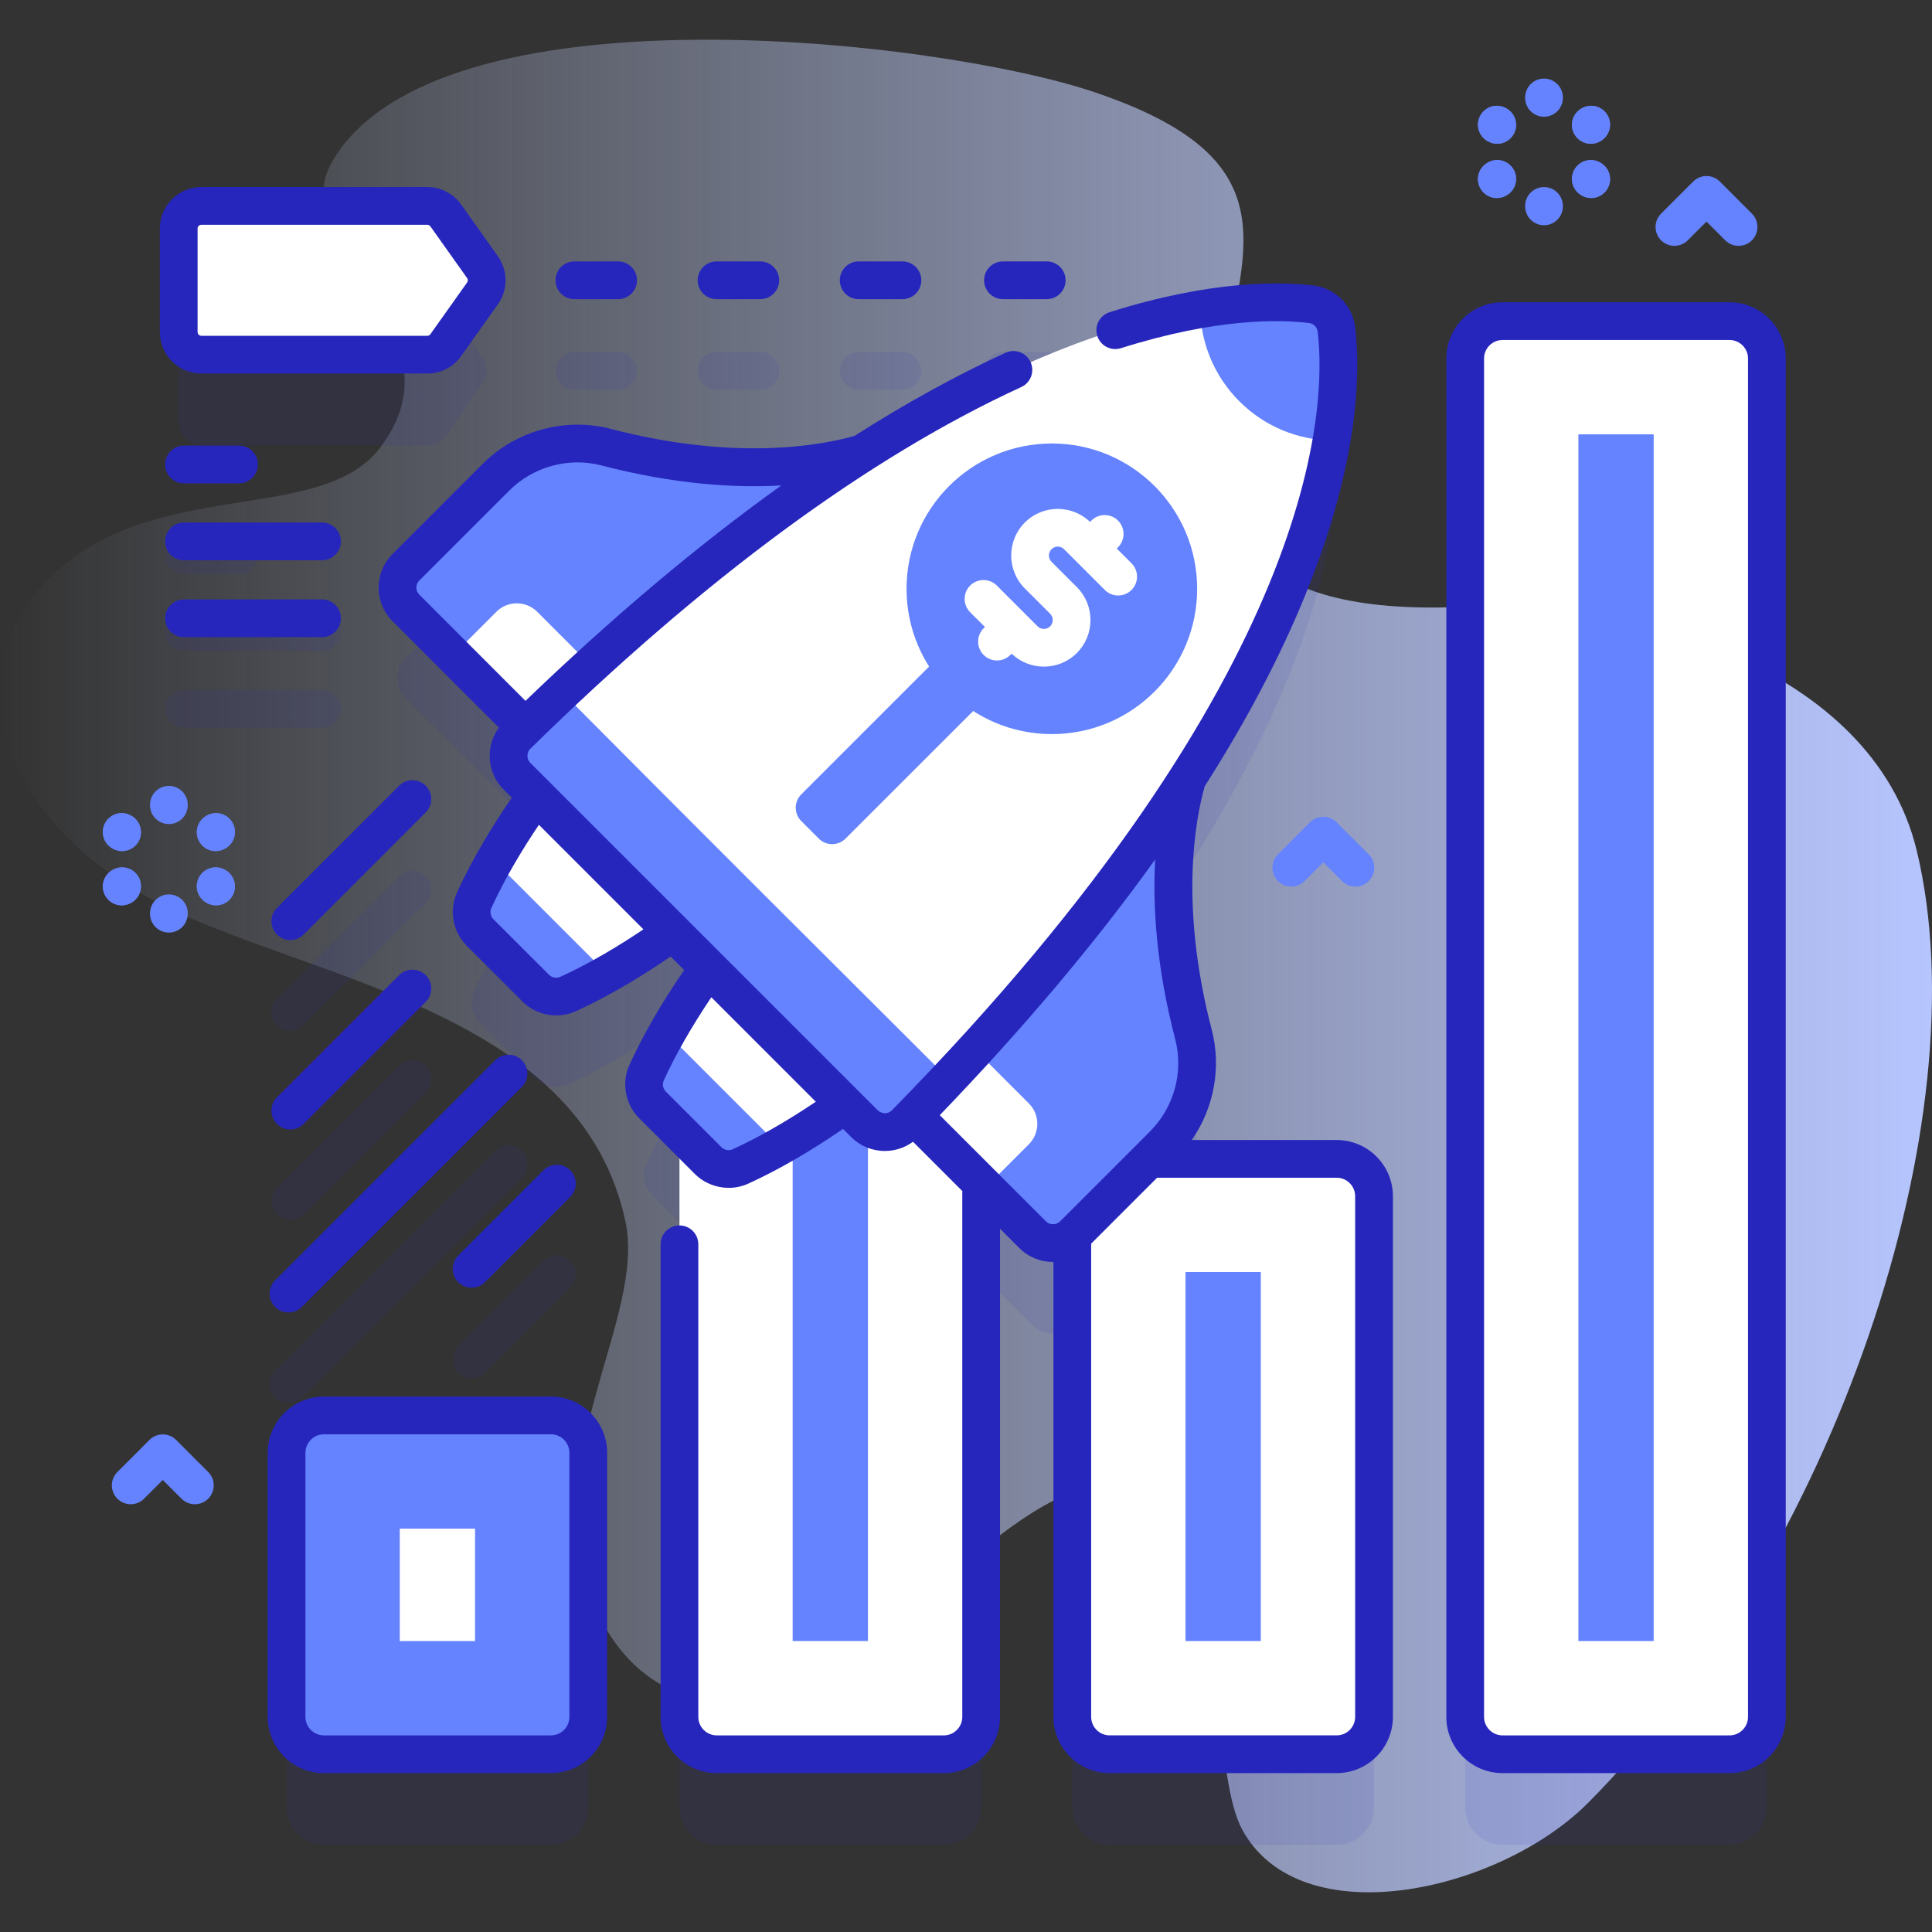 <svg id="Capa_1" enable-background="new 0 0 512 512" height="512" viewBox="0 0 512 512" width="512" xmlns="http://www.w3.org/2000/svg" xmlns:xlink="http://www.w3.org/1999/xlink"><rect x="0" y="0" width="512" height="512" fill="#333333" stroke="none"/><linearGradient id="SVGID_1_" gradientUnits="userSpaceOnUse" x1="0" x2="512" y1="256" y2="256"><stop offset="0" stop-color="#d2deff" stop-opacity="0"/><stop offset="1" stop-color="#b7c5ff"/></linearGradient><g><g><path d="m507.973 225.49c-11.86-49.413-77.96-66.822-117.683-64.764-53.009 2.746-77.026-13.971-65.41-68.016 6.637-30.882 13.319-51.892-34.515-68.18-41.311-14.065-174.561-29.332-202.311 18.234-13.542 23.213 36.303 44.386 12.78 75.75-16.594 22.126-65.768 5.766-92.34 39.917-18.857 24.235-6.975 63.94 42.258 85.004 41.947 17.946 103.652 28.294 114.951 80.037 5.664 25.936-23.241 62.279-8.744 100.454 11.203 29.502 44.939 42.523 89.488-.804 87.902-85.491 69.312 36.572 82.65 61.554 15.28 28.621 68.148 16.908 91.907-7.039 64.961-65.476 104.102-180.762 86.969-252.147z" fill="url(#SVGID_1_)"/></g><g><g><g><g fill="#2626bc" opacity=".1"><g><path d="m118.133 81.093c-1.125-1.584-2.948-2.526-4.892-2.526h-59.878c-3.314 0-6 2.686-6 6v27.421c0 3.314 2.686 6 6 6h59.879c1.943 0 3.766-.941 4.892-2.526l9.738-13.711c1.478-2.081 1.478-4.868 0-6.949z"/><path d="m239.155 93.278h-11.598c-2.762 0-5 2.239-5 5s2.238 5 5 5h11.598c2.762 0 5-2.239 5-5s-2.238-5-5-5z"/><path d="m201.482 93.278h-11.597c-2.762 0-5 2.239-5 5s2.238 5 5 5h11.597c2.762 0 5-2.239 5-5s-2.238-5-5-5z"/><path d="m163.81 93.278h-11.598c-2.762 0-5 2.239-5 5s2.238 5 5 5h11.598c2.762 0 5-2.239 5-5s-2.238-5-5-5z"/><path d="m277.391 93.278h-11.598c-2.762 0-5 2.239-5 5s2.238 5 5 5h11.598c2.762 0 5-2.239 5-5s-2.238-5-5-5z"/><path d="m48.757 152.09h14.582c2.762 0 5-2.239 5-5s-2.238-5-5-5h-14.582c-2.762 0-5 2.239-5 5s2.238 5 5 5z"/><path d="m85.339 162.472h-36.582c-2.762 0-5 2.239-5 5s2.238 5 5 5h36.582c2.762 0 5-2.239 5-5s-2.239-5-5-5z"/><path d="m85.339 182.854h-36.582c-2.762 0-5 2.239-5 5s2.238 5 5 5h36.582c2.762 0 5-2.239 5-5s-2.239-5-5-5z"/></g><path d="m354.223 331.11h-49.654l3.71-3.71c7.656-7.656 10.73-18.792 8.003-29.267-8.988-34.487-4.51-58.061-1.621-67.89 41.103-64.22 41.221-104.859 39.487-118.979-.425-3.463-3.16-6.198-6.623-6.623-14.12-1.733-54.759-1.616-118.979 39.487-9.83 2.889-33.404 7.367-67.89-1.621-10.475-2.727-21.611.346-29.267 8.003l-23.802 23.802c-2.987 2.987-2.992 7.829 0 10.822l31.62 31.62c-.718.699-1.429 1.383-2.151 2.091-3.032 2.976-3.046 7.861-.042 10.865l5.104 5.104c-5.393 7.544-11.761 17.435-16.446 27.748-1.318 2.902-.692 6.32 1.563 8.574l14.728 14.728c2.254 2.254 5.671 2.881 8.574 1.563 10.312-4.685 20.204-11.053 27.748-16.446l9.526 9.526c-5.393 7.544-11.761 17.435-16.446 27.748-1.318 2.902-.692 6.319 1.563 8.573l7.138 7.138v155.024c0 5.47 4.43 9.9 9.9 9.9h60.15c5.47 0 9.9-4.43 9.9-9.9v-141.429l13.642 13.641c2.895 2.895 7.516 2.975 10.518.274v127.514c0 5.47 4.43 9.9 9.9 9.9h60.15c5.47 0 9.9-4.43 9.9-9.9v-137.98c-.003-5.47-4.433-9.9-9.903-9.9z"/><path d="m458.341 109.105h-60.149c-5.469 0-9.902 4.433-9.902 9.902v359.986c0 5.469 4.433 9.902 9.902 9.902h60.149c5.469 0 9.902-4.433 9.902-9.902v-359.986c0-5.469-4.433-9.902-9.902-9.902z"/><path d="m145.994 399.105h-60.148c-5.469 0-9.902 4.433-9.902 9.902v69.986c0 5.469 4.433 9.902 9.902 9.902h60.149c5.469 0 9.902-4.433 9.902-9.902v-69.986c-.001-5.469-4.434-9.902-9.903-9.902z"/></g><g><g><g><path d="m260.013 277.01v177.98c0 5.47-4.43 9.9-9.9 9.9h-60.15c-5.47 0-9.9-4.43-9.9-9.9v-177.98c0-5.47 4.43-9.9 9.9-9.9h60.15c5.47 0 9.9 4.43 9.9 9.9z" fill="#fff"/><path d="m210.063 297.1h19.95v137.79h-19.95z" fill="#6583fe"/></g><g><path d="m364.123 317.01v137.98c0 5.47-4.43 9.9-9.9 9.9h-60.15c-5.47 0-9.9-4.43-9.9-9.9v-137.98c0-5.47 4.43-9.9 9.9-9.9h60.15c5.47 0 9.9 4.43 9.9 9.9z" fill="#fff"/><path d="m275.256 376.023h97.79v19.953h-97.79z" fill="#6583fe" transform="matrix(0 1 -1 0 710.151 61.849)"/></g><g><path d="m458.341 464.895h-60.149c-5.469 0-9.902-4.433-9.902-9.902v-359.986c0-5.469 4.433-9.902 9.902-9.902h60.149c5.469 0 9.902 4.433 9.902 9.902v359.986c0 5.469-4.433 9.902-9.902 9.902z" fill="#fff"/><path d="m268.372 265.023h319.79v19.953h-319.79z" fill="#6583fe" transform="matrix(0 1 -1 0 703.267 -153.267)"/></g></g><g><path d="m145.994 464.895h-60.148c-5.469 0-9.902-4.433-9.902-9.902v-69.986c0-5.469 4.433-9.902 9.902-9.902h60.149c5.469 0 9.902 4.433 9.902 9.902v69.986c-.001 5.469-4.434 9.902-9.903 9.902z" fill="#6583fe"/><path d="m101.025 410.023h29.79v19.953h-29.79z" fill="#fff" transform="matrix(0 1 -1 0 535.92 304.08)"/></g></g><g><g><g fill="#fff"><path d="m150.535 263.426c13.968-6.345 27.177-15.786 34.804-21.696 3.638-2.82 3.966-8.195.711-11.45l-27.233-27.233c-3.255-3.255-8.63-2.927-11.45.711-5.91 7.627-15.351 20.836-21.696 34.804-1.318 2.902-.692 6.32 1.563 8.574l14.728 14.728c2.254 2.253 5.671 2.88 8.573 1.562z"/><path d="m196.226 309.117c13.968-6.345 27.177-15.786 34.804-21.696 3.638-2.82 3.966-8.195.711-11.45l-27.233-27.233c-3.255-3.255-8.63-2.927-11.45.711-5.91 7.627-15.351 20.836-21.696 34.804-1.318 2.902-.692 6.319 1.563 8.574l14.728 14.728c2.254 2.254 5.671 2.88 8.573 1.562z"/></g><g fill="#6583fe"><path d="m130.995 228.15c-1.902 3.37-3.713 6.866-5.324 10.412-1.318 2.902-.692 6.32 1.563 8.574l14.728 14.728c2.254 2.254 5.671 2.881 8.574 1.563 3.546-1.611 7.042-3.422 10.412-5.324z"/><path d="m176.687 273.841c-1.902 3.37-3.713 6.866-5.324 10.412-1.318 2.902-.692 6.32 1.563 8.574l14.728 14.728c2.254 2.254 5.671 2.881 8.574 1.563 3.546-1.611 7.042-3.422 10.412-5.324z"/></g></g><g><path d="m308.279 303.4-23.802 23.802c-2.987 2.987-7.829 2.992-10.822 0l-41.653-41.653 84.463-84.463s-12.272 26.665-.184 73.046c2.728 10.477-.346 21.612-8.002 29.268z" fill="#6583fe"/><path d="m272.659 303.244-11.482 11.482-29.175-29.175 16.893-16.893 23.764 23.764c2.989 2.988 2.989 7.833 0 10.822z" fill="#fff"/><path d="m233.701 118.323-84.463 84.463-41.653-41.653c-2.992-2.992-2.987-7.835 0-10.822l23.802-23.802c7.656-7.656 18.792-10.73 29.267-8.003 46.383 12.089 73.047-.183 73.047-.183z" fill="#6583fe"/><g><path d="m166.131 185.893-16.893 16.893-29.175-29.175 11.482-11.482c2.988-2.988 7.833-2.988 10.822 0z" fill="#fff"/></g></g><g><path d="m347.525 80.64c-19.956-2.45-92.863-1.228-210.47 114.204-3.032 2.976-3.046 7.861-.042 10.865l92.066 92.066c3.004 3.004 7.889 2.99 10.865-.042 115.432-117.606 116.653-190.514 114.204-210.47-.425-3.462-3.16-6.198-6.623-6.623z" fill="#fff"/><g><path d="m148.948 183.429c-3.914 3.678-7.873 7.469-11.893 11.415-3.032 2.976-3.047 7.861-.042 10.865l92.066 92.066c3.004 3.004 7.889 2.99 10.865-.042 3.943-4.017 7.73-7.973 11.405-11.883-34.188-34.085-68.389-68.158-102.401-102.421z" fill="#6583fe"/></g><g><path d="m224.068 222.242c11.647-11.653 37.622-37.626 45.353-45.328-3.927-3.897-7.852-7.796-11.754-11.718l-45.323 45.323c-1.953 1.953-1.953 5.118 0 7.071l4.652 4.652c1.953 1.953 5.119 1.953 7.072 0z" fill="#6583fe"/></g></g><circle cx="278.751" cy="156.037" fill="#6583fe" r="38.508"/><path d="m352.837 116.732c-8.847-.168-17.645-3.631-24.397-10.383-6.753-6.753-10.216-15.551-10.383-24.397 13.938-2.402 23.819-2.002 29.467-1.309 3.463.422 6.201 3.16 6.623 6.623.692 5.647 1.093 15.528-1.31 29.466z" fill="#6583fe"/><path d="m113.241 93.989h-59.878c-3.314 0-6-2.686-6-6v-27.422c0-3.314 2.686-6 6-6h59.879c1.943 0 3.766.941 4.892 2.526l9.738 13.711c1.478 2.081 1.478 4.868 0 6.949l-9.738 13.711c-1.126 1.584-2.949 2.525-4.893 2.525z" fill="#fff"/></g><g fill="#2626bc"><path d="m354.23 302.11h-38.399c5.874-8.443 7.912-19.161 5.288-29.241-8.6-33.008-4.348-55.644-1.857-64.494 11.058-17.346 19.952-34.239 26.62-50.61 14.681-36.042 14.59-60.023 13.229-71.112-.708-5.756-5.223-10.27-10.978-10.976-8.547-1.049-26.933-1.527-54.083 7.06-2.633.833-4.092 3.642-3.26 6.275.834 2.632 3.637 4.092 6.275 3.259 25.347-8.015 42.109-7.62 49.85-6.668 1.189.146 2.123 1.08 2.27 2.269 2.34 19.063 1.119 90.283-112.81 206.358-.668.681-1.458.785-1.869.787-.703-.044-1.387-.273-1.893-.778l-92.065-92.065c-.506-.505-.782-1.178-.778-1.894.002-.411.106-1.201.786-1.868 45.846-44.998 89.615-77.245 130.094-95.845 2.509-1.153 3.608-4.122 2.455-6.631-1.152-2.508-4.12-3.607-6.631-2.456-13.041 5.993-26.396 13.35-40.028 22.039-8.828 2.49-31.481 6.761-64.526-1.848-12.126-3.159-25.182.408-34.065 9.303l-23.8 23.8c-2.396 2.396-3.714 5.578-3.711 8.96.003 3.377 1.322 6.551 3.71 8.93l28.163 28.172c-1.568 2.134-2.434 4.692-2.446 7.396-.017 3.404 1.3 6.604 3.707 9.012l2.141 2.141c-4.603 6.7-10.206 15.667-14.499 25.102-2.167 4.761-1.136 10.459 2.577 14.188l14.728 14.718c2.415 2.416 5.679 3.699 8.988 3.699 1.761 0 3.535-.364 5.2-1.113 9.446-4.301 18.408-9.901 25.102-14.499l3.596 3.596c-6.031 8.773-10.904 17.203-14.503 25.107-2.164 4.77-1.124 10.469 2.588 14.182l14.72 14.719c2.42 2.421 5.686 3.705 8.989 3.705 1.763 0 3.537-.366 5.199-1.12 7.896-3.595 16.325-8.468 25.1-14.5l2.14 2.14c2.393 2.393 5.568 3.708 8.95 3.708h.06c2.705-.012 5.264-.878 7.398-2.446l13.095 13.095c-.008.115-.034.224-.034.341v138.985c0 2.703-2.199 4.902-4.902 4.902h-60.148c-2.703 0-4.902-2.199-4.902-4.902v-125.241c0-2.761-2.238-5-5-5s-5 2.239-5 5v125.242c0 8.217 6.686 14.902 14.902 14.902h60.148c8.217 0 14.902-6.685 14.902-14.902v-129.36l5.109 5.109c2.469 2.461 5.709 3.691 8.948 3.691.034 0 .067-.005.101-.005v120.562c0 8.216 6.688 14.9 14.91 14.9h60.15c8.216 0 14.899-6.684 14.899-14.9v-137.98c0-8.216-6.684-14.9-14.9-14.9zm-243.886-146.383c-.001-.708.276-1.376.781-1.881l23.803-23.803c6.389-6.397 15.767-8.961 24.472-6.695 19.281 5.023 35.273 5.999 47.649 5.308-21.999 15.747-44.647 34.812-67.79 57.081l-28.14-28.149c-.5-.498-.775-1.159-.775-1.861zm38.143 103.144c-1.024.462-2.198.246-2.993-.548l-14.72-14.71c-.784-.788-1.007-1.986-.554-2.982 3.69-8.111 8.463-15.914 12.595-22.047l27.701 27.701c-6.126 4.127-13.923 8.895-22.029 12.586zm45.678 45.695c-1.013.462-2.183.243-2.979-.552l-14.72-14.719c-.796-.795-1.013-1.965-.555-2.973 3.097-6.804 7.42-14.342 12.603-22.04l27.684 27.684c-7.699 5.183-15.236 9.506-22.033 12.6zm83.021 19.099-28.134-28.134c22.293-23.165 41.351-45.796 57.081-67.764-.688 12.372.289 28.355 5.309 47.623 2.266 8.699-.3 18.077-6.696 24.474l-23.773 23.773c-.016.014-.031.03-.047.043-1.036 1.016-2.709 1.012-3.74-.015zm81.944 131.325c0 2.702-2.198 4.9-4.899 4.9h-60.15c-2.707 0-4.91-2.198-4.91-4.9v-125.408l17.472-17.472h47.588c2.701 0 4.899 2.198 4.899 4.9z"/><path d="m458.341 80.105h-60.148c-8.217 0-14.902 6.685-14.902 14.902v359.985c0 8.217 6.686 14.902 14.902 14.902h60.148c8.217 0 14.902-6.685 14.902-14.902v-359.985c0-8.217-6.685-14.902-14.902-14.902zm4.902 374.888c0 2.703-2.199 4.902-4.902 4.902h-60.148c-2.703 0-4.902-2.199-4.902-4.902v-359.986c0-2.703 2.199-4.902 4.902-4.902h60.148c2.703 0 4.902 2.199 4.902 4.902z"/><path d="m145.994 370.105h-60.148c-8.217 0-14.902 6.685-14.902 14.902v69.985c0 8.217 6.686 14.902 14.902 14.902h60.148c8.217 0 14.902-6.685 14.902-14.902v-69.985c0-8.217-6.685-14.902-14.902-14.902zm4.902 84.888c0 2.703-2.199 4.902-4.902 4.902h-60.148c-2.703 0-4.902-2.199-4.902-4.902v-69.985c0-2.703 2.199-4.902 4.902-4.902h60.148c2.703 0 4.902 2.199 4.902 4.902z"/><path d="m53.362 98.989h59.879c3.557 0 6.909-1.731 8.968-4.63l9.738-13.71c2.707-3.811 2.707-8.931 0-12.741l-9.737-13.709c-2.06-2.9-5.412-4.631-8.969-4.631h-59.879c-6.065 0-11 4.935-11 11v27.421c0 6.065 4.935 11 11 11zm-1-38.422c0-.551.448-1 1-1h59.879c.323 0 .628.157.815.421l9.738 13.711c.246.346.246.81 0 1.157l-9.738 13.711c-.188.263-.492.42-.815.42h-59.879c-.552 0-1-.449-1-1z"/><path d="m227.558 79.278h11.598c2.762 0 5-2.239 5-5s-2.238-5-5-5h-11.598c-2.762 0-5 2.239-5 5s2.238 5 5 5z"/><path d="m189.886 79.278h11.597c2.762 0 5-2.239 5-5s-2.238-5-5-5h-11.597c-2.762 0-5 2.239-5 5s2.238 5 5 5z"/><path d="m152.213 79.278h11.598c2.762 0 5-2.239 5-5s-2.238-5-5-5h-11.598c-2.762 0-5 2.239-5 5s2.238 5 5 5z"/><path d="m265.794 79.278h11.598c2.762 0 5-2.239 5-5s-2.238-5-5-5h-11.598c-2.762 0-5 2.239-5 5s2.238 5 5 5z"/><path d="m48.756 128.09h14.583c2.762 0 5-2.239 5-5s-2.238-5-5-5h-14.583c-2.762 0-5 2.239-5 5s2.238 5 5 5z"/><path d="m48.756 148.472h36.583c2.762 0 5-2.239 5-5s-2.238-5-5-5h-36.583c-2.762 0-5 2.239-5 5s2.238 5 5 5z"/><path d="m90.339 163.854c0-2.761-2.238-5-5-5h-36.583c-2.762 0-5 2.239-5 5s2.238 5 5 5h36.583c2.762 0 5-2.239 5-5z"/><path d="m105.758 208.229-32.359 32.359c-1.953 1.953-1.953 5.119 0 7.071.976.976 2.256 1.464 3.535 1.464s2.56-.488 3.535-1.464l32.359-32.359c1.953-1.953 1.953-5.119 0-7.071-1.951-1.953-5.119-1.953-7.07 0z"/><path d="m76.934 299.327c1.279 0 2.56-.488 3.535-1.464l32.359-32.359c1.953-1.953 1.953-5.119 0-7.071-1.951-1.952-5.119-1.952-7.07 0l-32.359 32.359c-1.953 1.953-1.953 5.119 0 7.071.975.975 2.255 1.464 3.535 1.464z"/><path d="m131.235 280.975-58.317 58.316c-1.953 1.953-1.953 5.119 0 7.071.976.976 2.256 1.464 3.535 1.464s2.56-.488 3.535-1.464l58.317-58.316c1.953-1.953 1.953-5.119 0-7.071-1.951-1.952-5.118-1.952-7.07 0z"/><path d="m121.453 339.792c.976.976 2.256 1.464 3.535 1.464s2.56-.488 3.535-1.464l22.588-22.588c1.953-1.953 1.953-5.119 0-7.071-1.951-1.952-5.119-1.952-7.07 0l-22.588 22.588c-1.953 1.953-1.953 5.119 0 7.071z"/></g><g opacity=".1"><g><path d="m76.934 273.124c-1.28 0-2.559-.488-3.536-1.464-1.953-1.953-1.953-5.119 0-7.071l32.359-32.359c1.953-1.952 5.118-1.952 7.071 0 1.953 1.953 1.953 5.119 0 7.071l-32.359 32.359c-.976.975-2.255 1.464-3.535 1.464z" fill="#2626bc"/></g><g><path d="m76.934 323.327c-1.28 0-2.559-.488-3.536-1.464-1.953-1.953-1.953-5.119 0-7.071l32.359-32.359c1.953-1.952 5.118-1.952 7.071 0 1.953 1.953 1.953 5.119 0 7.071l-32.359 32.359c-.976.975-2.255 1.464-3.535 1.464z" fill="#2626bc"/></g><g><path d="m76.454 371.827c-1.28 0-2.559-.488-3.536-1.464-1.953-1.953-1.953-5.119 0-7.071l58.316-58.316c1.953-1.952 5.118-1.952 7.071 0 1.953 1.953 1.953 5.119 0 7.071l-58.316 58.316c-.976.976-2.255 1.464-3.535 1.464z" fill="#2626bc"/></g><g><path d="m124.988 365.257c-1.28 0-2.559-.488-3.536-1.464-1.953-1.953-1.953-5.119 0-7.071l22.588-22.588c1.954-1.952 5.119-1.952 7.071 0 1.953 1.953 1.953 5.119 0 7.071l-22.588 22.588c-.976.976-2.256 1.464-3.535 1.464z" fill="#2626bc"/></g></g></g><path d="m285.374 173.057c4.816-4.816 4.816-12.653 0-17.469l-6.715-6.715c-.917-.917-.917-2.41 0-3.327s2.41-.917 3.327 0l10.805 10.805c1.953 1.953 5.119 1.952 7.071 0s1.953-5.118 0-7.071l-3.912-3.912.336-.336c1.952-1.952 1.953-5.118 0-7.071s-5.119-1.952-7.071 0l-.345.345c-4.83-4.637-12.526-4.587-17.282.169-4.816 4.816-4.816 12.652 0 17.469l6.715 6.715c.917.917.917 2.41 0 3.327s-2.41.917-3.327 0l-10.805-10.805c-1.953-1.953-5.119-1.952-7.071 0s-1.953 5.118 0 7.071l3.912 3.912-.336.336c-1.952 1.952-1.953 5.118 0 7.071s5.119 1.952 7.071 0l.345-.345c4.83 4.638 12.526 4.587 17.282-.169z" fill="#fff"/></g><g><path d="m51.642 398.635c-1.279 0-2.56-.488-3.535-1.464l-4.965-4.964-4.965 4.964c-1.951 1.952-5.119 1.952-7.07 0-1.953-1.953-1.953-5.119 0-7.071l8.5-8.5c1.951-1.952 5.119-1.952 7.07 0l8.5 8.5c1.953 1.953 1.953 5.119 0 7.071-.976.976-2.256 1.464-3.535 1.464z" fill="#6583fe"/></g><g><path d="m460.74 65.15c-1.279 0-2.56-.488-3.535-1.464l-4.965-4.964-4.965 4.964c-1.951 1.952-5.119 1.952-7.07 0-1.953-1.953-1.953-5.119 0-7.071l8.5-8.5c1.951-1.952 5.119-1.952 7.07 0l8.5 8.5c1.953 1.953 1.953 5.119 0 7.071-.975.976-2.255 1.464-3.535 1.464z" fill="#6583fe"/></g><g><path d="m359.198 234.957c-1.279 0-2.56-.488-3.535-1.464l-4.965-4.964-4.965 4.964c-1.951 1.952-5.119 1.952-7.07 0-1.953-1.953-1.953-5.119 0-7.071l8.5-8.5c1.951-1.952 5.119-1.952 7.07 0l8.5 8.5c1.953 1.953 1.953 5.119 0 7.071-.975.976-2.255 1.464-3.535 1.464z" fill="#6583fe"/></g><g><g><g><path d="m396.773 38.099c-.845 0-1.7-.214-2.485-.665l-.099-.057c-2.395-1.375-3.221-4.431-1.846-6.826 1.376-2.395 4.431-3.221 6.826-1.846l.099.057c2.395 1.375 3.221 4.431 1.846 6.826-.925 1.609-2.608 2.511-4.341 2.511z" fill="#6583fe"/></g><g><path d="m421.675 52.476c-.851 0-1.712-.217-2.501-.674l-.099-.057c-2.39-1.384-3.205-4.443-1.82-6.833 1.384-2.389 4.441-3.205 6.832-1.821l.099.057c2.39 1.384 3.205 4.443 1.82 6.833-.927 1.6-2.606 2.495-4.331 2.495z" fill="#6583fe"/></g></g><g><g><path d="m396.773 38.099c-.845 0-1.7-.214-2.485-.665l-.099-.057c-2.395-1.375-3.221-4.431-1.846-6.826 1.376-2.395 4.431-3.221 6.826-1.846l.099.057c2.395 1.375 3.221 4.431 1.846 6.826-.925 1.609-2.608 2.511-4.341 2.511z" fill="#6583fe"/></g><g><path d="m421.675 52.476c-.851 0-1.712-.217-2.501-.674l-.099-.057c-2.39-1.384-3.205-4.443-1.82-6.833 1.384-2.389 4.441-3.205 6.832-1.821l.099.057c2.39 1.384 3.205 4.443 1.82 6.833-.927 1.6-2.606 2.495-4.331 2.495z" fill="#6583fe"/></g></g><g><g><path d="m421.586 38.099c-1.732 0-3.416-.901-4.341-2.511-1.375-2.395-.549-5.451 1.846-6.826l.099-.057c2.397-1.376 5.451-.549 6.826 1.846s.549 5.451-1.846 6.826l-.099.057c-.785.45-1.641.665-2.485.665z" fill="#6583fe"/></g><g><path d="m396.685 52.476c-1.726 0-3.404-.895-4.331-2.495-1.385-2.389-.569-5.448 1.82-6.833l.099-.057c2.391-1.384 5.449-.568 6.832 1.821 1.385 2.389.569 5.448-1.82 6.833l-.099.057c-.79.456-1.651.674-2.501.674z" fill="#6583fe"/></g></g><g><g><path d="m421.586 38.099c-1.732 0-3.416-.901-4.341-2.511-1.375-2.395-.549-5.451 1.846-6.826l.099-.057c2.397-1.376 5.451-.549 6.826 1.846s.549 5.451-1.846 6.826l-.099.057c-.785.45-1.641.665-2.485.665z" fill="#6583fe"/></g><g><path d="m396.685 52.476c-1.726 0-3.404-.895-4.331-2.495-1.385-2.389-.569-5.448 1.82-6.833l.099-.057c2.391-1.384 5.449-.568 6.832 1.821 1.385 2.389.569 5.448-1.82 6.833l-.099.057c-.79.456-1.651.674-2.501.674z" fill="#6583fe"/></g></g><g><g><path d="m409.18 30.938c-2.762 0-5-2.239-5-5v-.114c0-2.761 2.238-5 5-5s5 2.239 5 5v.114c0 2.761-2.239 5-5 5z" fill="#6583fe"/></g><g><path d="m409.18 59.691c-2.762 0-5-2.239-5-5v-.114c0-2.761 2.238-5 5-5s5 2.239 5 5v.114c0 2.762-2.239 5-5 5z" fill="#6583fe"/></g></g></g><g><g><g><path d="m32.35 225.548c-.851 0-1.712-.217-2.501-.674l-.099-.057c-2.39-1.384-3.205-4.443-1.82-6.833 1.384-2.389 4.442-3.206 6.832-1.821l.099.057c2.39 1.384 3.205 4.443 1.82 6.833-.927 1.601-2.606 2.495-4.331 2.495z" fill="#6583fe"/></g><g><path d="m57.251 239.925c-.845 0-1.7-.214-2.485-.665l-.099-.057c-2.395-1.375-3.221-4.431-1.846-6.826 1.376-2.395 4.431-3.222 6.826-1.846l.099.057c2.395 1.375 3.221 4.431 1.846 6.826-.925 1.609-2.609 2.511-4.341 2.511z" fill="#6583fe"/></g></g><g><g><path d="m32.35 225.548c-.851 0-1.712-.217-2.501-.674l-.099-.057c-2.39-1.384-3.205-4.443-1.82-6.833 1.384-2.389 4.442-3.206 6.832-1.821l.099.057c2.39 1.384 3.205 4.443 1.82 6.833-.927 1.601-2.606 2.495-4.331 2.495z" fill="#6583fe"/></g><g><path d="m57.251 239.925c-.845 0-1.7-.214-2.485-.665l-.099-.057c-2.395-1.375-3.221-4.431-1.846-6.826 1.376-2.395 4.431-3.222 6.826-1.846l.099.057c2.395 1.375 3.221 4.431 1.846 6.826-.925 1.609-2.609 2.511-4.341 2.511z" fill="#6583fe"/></g></g><g><g><path d="m57.162 225.548c-1.726 0-3.404-.895-4.331-2.495-1.385-2.389-.569-5.448 1.82-6.833l.099-.057c2.391-1.384 5.449-.568 6.832 1.821 1.385 2.389.569 5.448-1.82 6.833l-.099.057c-.789.457-1.65.674-2.501.674z" fill="#6583fe"/></g><g><path d="m32.261 239.925c-1.732 0-3.416-.901-4.341-2.511-1.375-2.395-.549-5.451 1.846-6.826l.099-.057c2.396-1.376 5.451-.548 6.826 1.846 1.375 2.395.549 5.451-1.846 6.826l-.099.057c-.785.45-1.642.665-2.485.665z" fill="#6583fe"/></g></g><g><g><path d="m57.162 225.548c-1.726 0-3.404-.895-4.331-2.495-1.385-2.389-.569-5.448 1.82-6.833l.099-.057c2.391-1.384 5.449-.568 6.832 1.821 1.385 2.389.569 5.448-1.82 6.833l-.099.057c-.789.457-1.65.674-2.501.674z" fill="#6583fe"/></g><g><path d="m32.261 239.925c-1.732 0-3.416-.901-4.341-2.511-1.375-2.395-.549-5.451 1.846-6.826l.099-.057c2.396-1.376 5.451-.548 6.826 1.846 1.375 2.395.549 5.451-1.846 6.826l-.099.057c-.785.45-1.642.665-2.485.665z" fill="#6583fe"/></g></g><g><g><path d="m44.756 218.387c-2.762 0-5-2.239-5-5v-.114c0-2.761 2.238-5 5-5s5 2.239 5 5v.114c0 2.761-2.238 5-5 5z" fill="#6583fe"/></g><g><path d="m44.756 247.141c-2.762 0-5-2.239-5-5v-.114c0-2.761 2.238-5 5-5s5 2.239 5 5v.114c0 2.761-2.238 5-5 5z" fill="#6583fe"/></g></g></g></g></g></svg>
